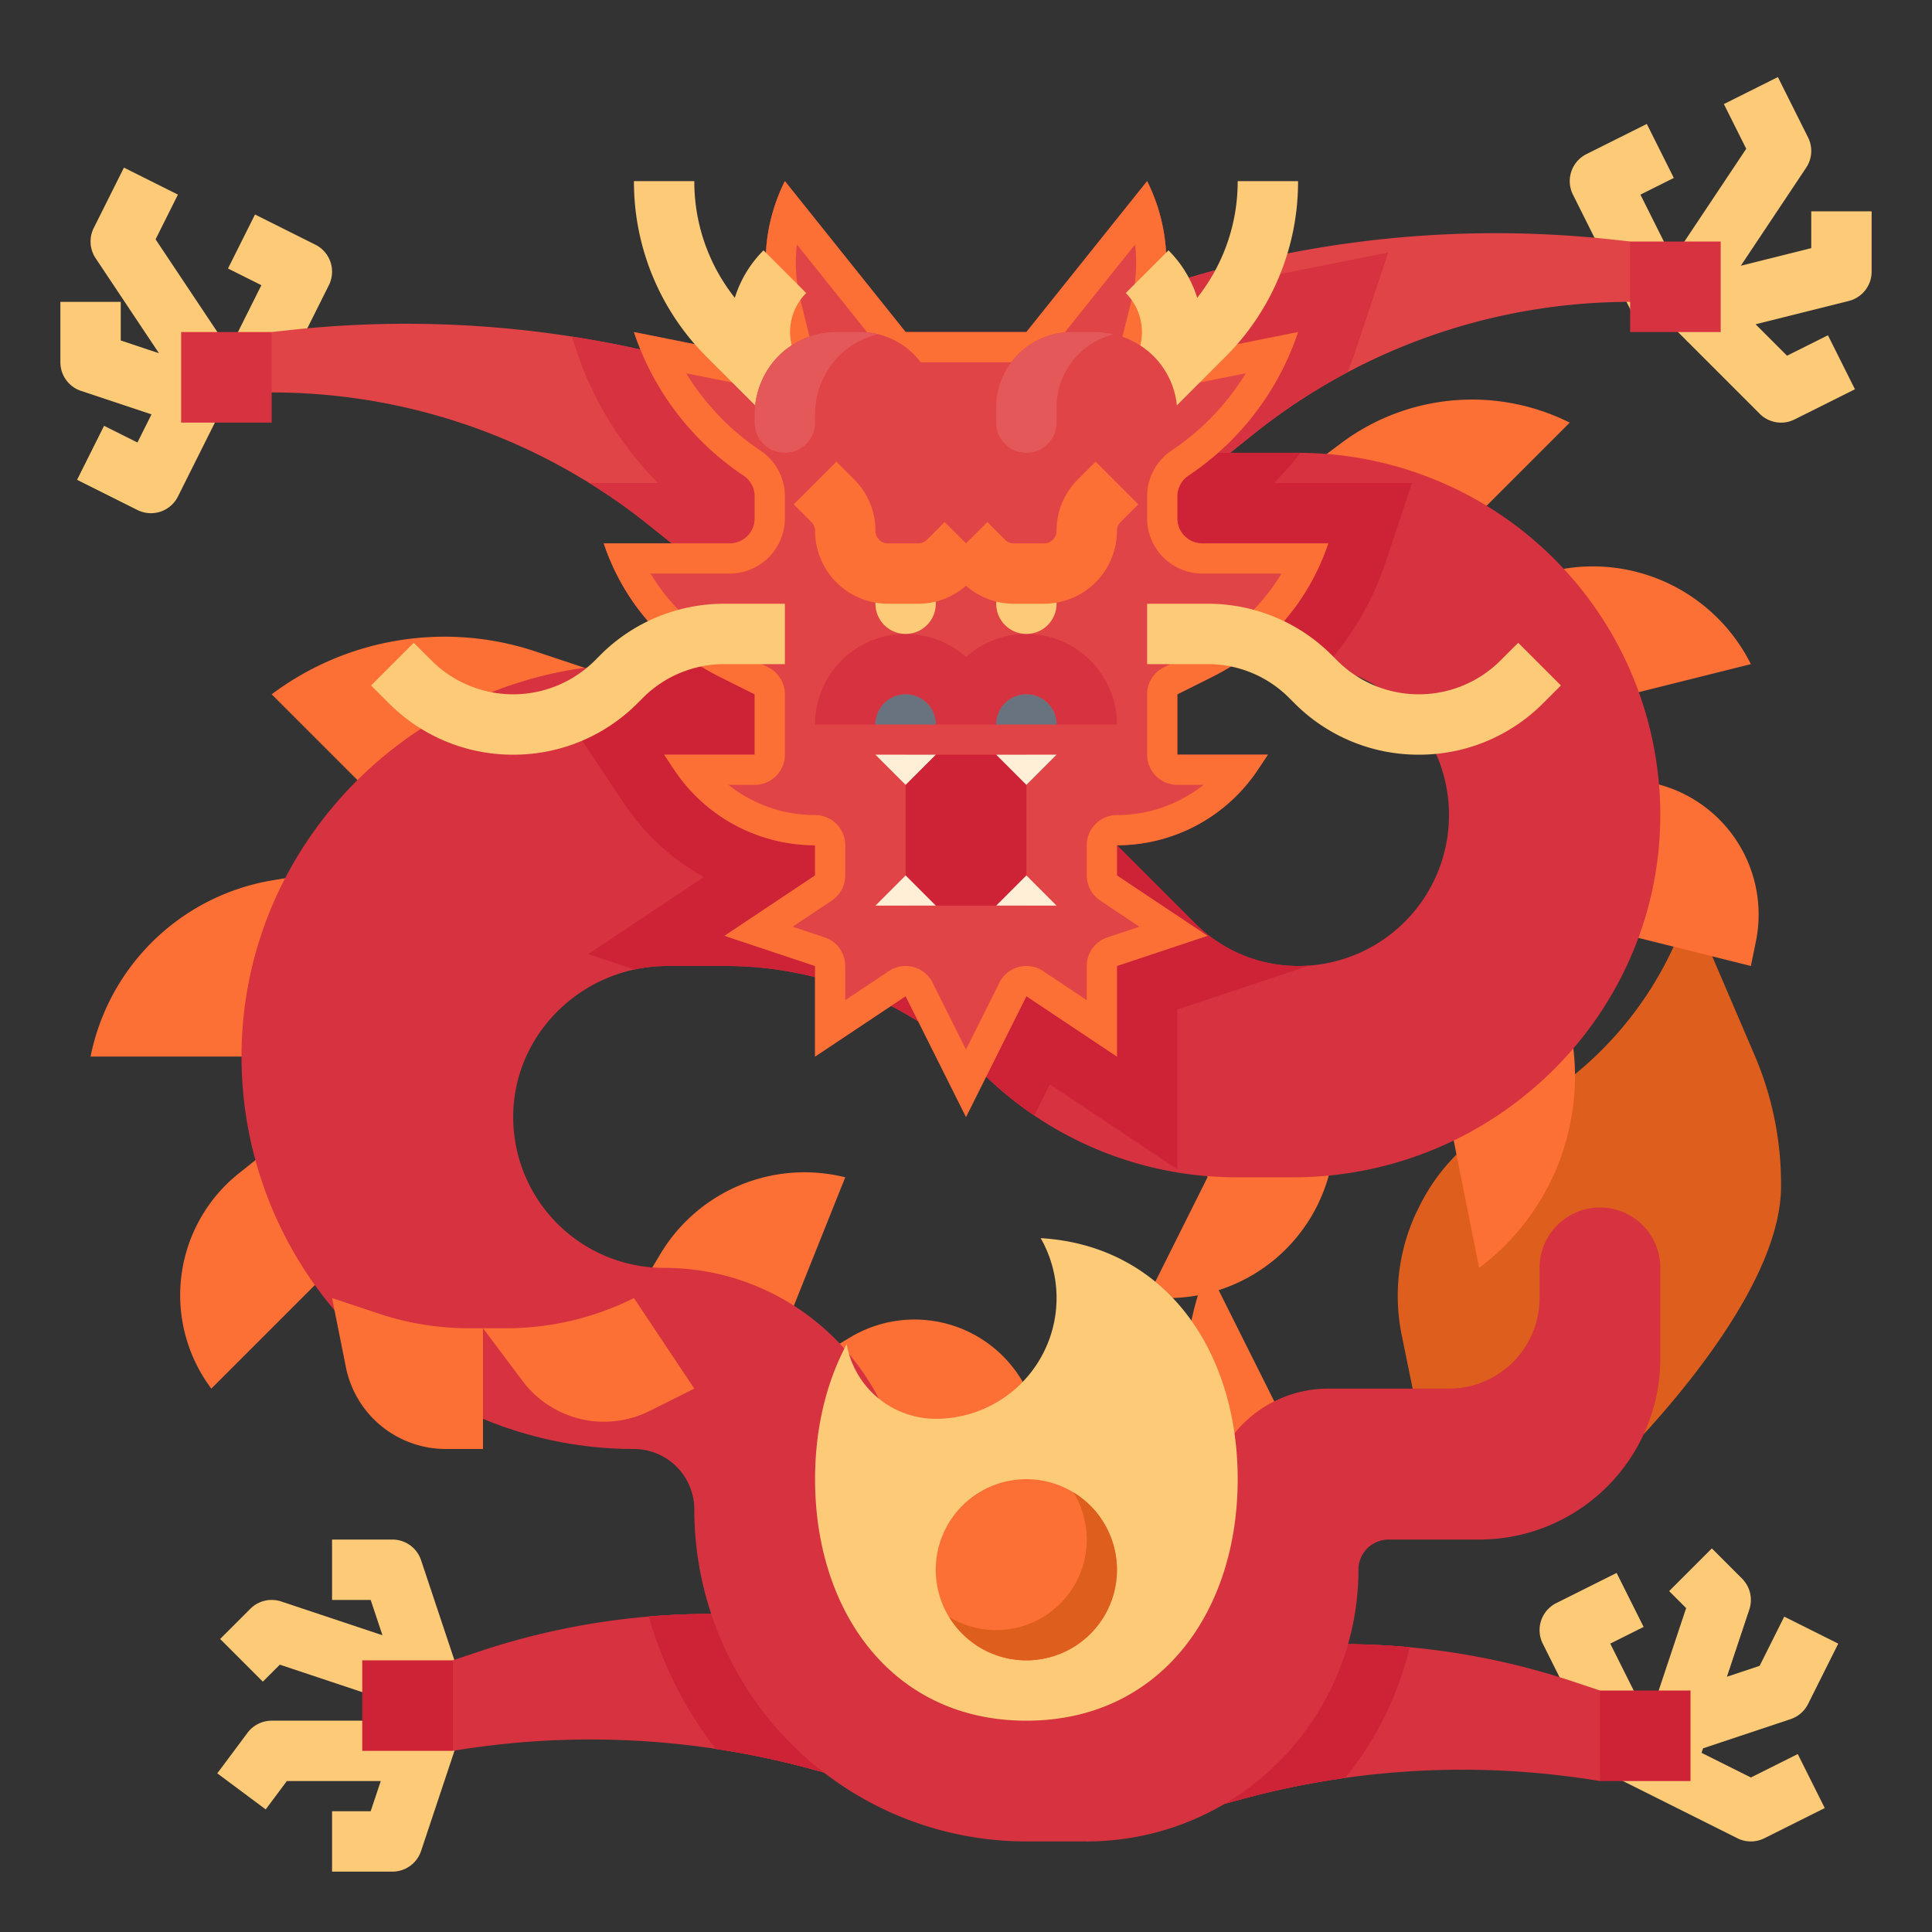 <?xml version="1.0"?>
<svg xmlns="http://www.w3.org/2000/svg" viewBox="0 0 512 512" width="512" height="512"><rect x="0" y="0" width="512" height="512" fill="#333333" stroke="none"/><g id="Flat"><path d="M83.578,64.845l-16-8L60.422,71.155l8.845,4.423-8.543,17.086L41.231,63.426l5.924-11.848L32.845,44.422l-8,16a7.999,7.999,0,0,0,.499,8.016L42.124,93.608,32,90.233V80H16V96a8,8,0,0,0,5.471,7.59l18.677,6.226-3.726,7.451-8.844-4.422-7.156,14.311,16,8a7.994,7.994,0,0,0,10.733-3.577l14-28-2.584-1.292L64.502,98.332l-.456-.684,9.659,4.83,13.45-26.9A8.001,8.001,0,0,0,83.578,64.845Z" style="fill:#fdca77"/><polygon points="72 112 48 112 48 88 72 88 82.833 95.333 72 104 72 112" style="fill:#d6323f"/><path d="M208,104v64l-36.27-29.02A154.505,154.505,0,0,0,156.16,128,159.557,159.557,0,0,0,72,104V88l4.07-.45A285.783,285.783,0,0,1,208,104Z" style="fill:#e04446"/><path d="M480,56v9.754l-18.666,4.667L478.656,44.438a7.999,7.999,0,0,0,.499-8.016l-8-16-14.311,7.156,5.924,11.847L443.276,68.664l-8.543-17.085,8.845-4.423-7.156-14.311-16,8a8,8,0,0,0-3.577,10.733l17.15,34.3L444.583,80.584l.859,3.436-2.369,2.369,3.948,3.948.037.146.087-.022,19.198,19.198a8.001,8.001,0,0,0,9.235,1.498l16-8-7.156-14.311-10.842,5.421-8.332-8.332,24.692-6.173A7.999,7.999,0,0,0,496,72V56Z" style="fill:#fdca77"/><polygon points="432 88 456 88 456 64 432 64 422.75 71.5 432 80 432 88" style="fill:#d6323f"/><path d="M432,64V80a159.847,159.847,0,0,0-99.73,34.98L296,144V80A285.736,285.736,0,0,1,427.93,63.55Z" style="fill:#e04446"/><path d="M464,471.056,450.927,464.519l.398-1.194,23.205-7.735a7.998,7.998,0,0,0,4.625-4.012l8-16-14.311-7.156L466.326,441.458l-8.676,2.892,5.94-17.82a8.002,8.002,0,0,0-1.933-8.188l-8-8-11.314,11.314,4.504,4.504-8.171,24.514-3.767,1.255-8.175-16.352,8.845-4.423-7.156-14.311-16,8a8,8,0,0,0-3.577,10.732l13.6,27.2,8.889-4.444-5.711,11.422,34.8,17.4a8,8,0,0,0,7.156,0l16-8-7.156-14.311Z" style="fill:#fdca77"/><polygon points="424 472 448 472 448 448 424 448 410.5 458.875 424 472" style="fill:#ce2337"/><path d="M424,448v24a222.857,222.857,0,0,0-94.95,4.8L288,488V448a193.322,193.322,0,0,1,128.84-2.39Z" style="fill:#d6323f"/><path d="M125.057,453.87l-13.467-40.4A8,8,0,0,0,104,408H88v16H98.234l3.117,9.351L74.529,424.41a8.006,8.006,0,0,0-8.187,1.933l-8,8,11.314,11.314,4.504-4.504,33.319,11.106L106.234,456H72a8,8,0,0,0-6.414,3.219l-8,10.733,12.828,9.562L76.015,472h24.886l-2.667,8H88v16h16a8,8,0,0,0,7.59-5.47l12-36-.257-.085Z" style="fill:#fdca77"/><polygon points="120 464 131.5 450.667 120 440 96 440 96 464 120 464" style="fill:#ce2337"/><path d="M256,440v40l-41.05-11.2A222.395,222.395,0,0,0,120,464V440l7.16-2.39A193.203,193.203,0,0,1,256,440Z" style="fill:#d6323f"/><path d="M151.53,89.19A285.082,285.082,0,0,1,208,104v64l-36.27-29.02A154.505,154.505,0,0,0,156.16,128h18.23a90.191,90.191,0,0,1-21.57-34.94Z" style="fill:#d6323f"/><path d="M367.9,66.9l-8.72,26.16c-.64,1.9-1.33,3.78-2.1,5.62A159.076,159.076,0,0,0,332.27,114.98L296,144V80a285.582,285.582,0,0,1,29.08-9.17c-.02,1.56-.11,3.13-.25,4.69Z" style="fill:#d6323f"/><path d="M288,448v40l41.05-11.2A221.557,221.557,0,0,1,356.52,471.16,87.574,87.574,0,0,0,373.58,436.54,192.913,192.913,0,0,0,288,448ZM171.93,428.4a103.699,103.699,0,0,0,17.74,35.07,222.31,222.31,0,0,1,25.28,5.33L256,480V440A192.923,192.923,0,0,0,171.93,428.4Z" style="fill:#d6323f"/><path d="M373.58,436.54A87.574,87.574,0,0,1,356.52,471.16a221.557,221.557,0,0,0-27.47,5.64L288,488V448A192.913,192.913,0,0,1,373.58,436.54Z" style="fill:#ce2337"/><path d="M256,440v40l-41.05-11.2a222.31,222.31,0,0,0-25.28-5.33,103.699,103.699,0,0,1-17.74-35.07A192.923,192.923,0,0,1,256,440Z" style="fill:#ce2337"/><path d="M376,376l-4.527-22.149a52.04,52.04,0,0,1,4.43-33.675l.346-.693a52.04,52.04,0,0,1,23.4-23.351h0a94.612,94.612,0,0,0,45.737-49.596C446.949,242.628,448,240,448,240l16.979,39.618A86.833,86.833,0,0,1,472,313.823v.511C472,347.224,424,392,424,392Z" style="fill:#de5e1d"/><path d="M352.13,311.54,352,312a44.23,44.23,0,0,1-42.51,32H304l16-32-.05-.31C320,304,333.44,296,336,296,336,296,352,296,352.13,311.54Z" style="fill:#fc6f35"/><path d="M393.97,134.03C386.5,141.171,370.979,139.146,364,136.833c-7.192-2.383-18.167-8.833-12.39-16.533l3.77-2.83A57.886,57.886,0,0,1,416,112Z" style="fill:#fc6f35"/><path d="M416.95,277.84a61.183,61.183,0,0,1,.44,7.38A63.5,63.5,0,0,1,392,336l-6.75-33.75C376,288,387.374,283.346,392,280,398.256,275.475,408,272,416.95,277.84Z" style="fill:#fc6f35"/><path d="M414.4,150.75a46.1,46.1,0,0,1,7.73-.65A46.87,46.87,0,0,1,464,176l-24,6-15.147,3.787S402.375,158.75,414.4,150.75Z" style="fill:#fc6f35"/><path d="M465.33,249.52,464,256l-29.81-7.45C424,240,423.019,237.702,424,232c1.144-6.646,12.993-23.358,12.833-24.958L440,208A35.688,35.688,0,0,1,465.33,249.52Z" style="fill:#fc6f35"/><path d="M64,280H24a59.099,59.099,0,0,1,48.24-46.71l3.33-.55C96,240,97.969,247.833,96,256,94.142,263.706,80,280,64,280Z" style="fill:#fc6f35"/><path d="M67.67,307.46C72,304,80,296,88,312s8,16-4.55,28.55L56,368a41.287,41.287,0,0,1,7.23-56.99Z" style="fill:#fc6f35"/><path d="M154.95,176.98S156.389,208.274,144,216c-6.756,4.213-40-8-49.26-9.26L72,184a76.33,76.33,0,0,1,69.95-11.35Z" style="fill:#fc6f35"/><path d="M224,312l-13.61,34.01C208,352,190.603,353.698,184,352c-5.114-1.315-16-8-11.13-16.12L175.03,332.28A44.518,44.518,0,0,1,224,312Z" style="fill:#fc6f35"/><path d="M272,368l-32,32c-8,0-16-16-16-16s-16-24-1.45-27.93l2.77-1.66A33.131,33.131,0,0,1,272,368Z" style="fill:#fc6f35"/><path d="M337.69,371.37C344,384,338.708,388.932,336,392c-4.979,5.641-8,8-16,8v.5a86.847,86.847,0,0,1,0-64.5Z" style="fill:#fc6f35"/><path d="M440,336v24a48,48,0,0,1-48,48H367.99A7.989,7.989,0,0,0,360,416a71.999,71.999,0,0,1-72,72H272a87.995,87.995,0,0,1-88-87.97A16.038,16.038,0,0,0,167.92,384,103.989,103.989,0,0,1,64.06,283.46C62.23,227.4,105.7,180.81,160.69,176.35c2.85-.23,5.74-.35,8.65-.35H208.4A95.588,95.588,0,0,1,276,204l40.69,40.69A38.631,38.631,0,0,0,344,256c.98,0,1.95-.04,2.91-.11a39.998,39.998,0,0,0,4.16-79.26A39.309,39.309,0,0,0,344,176H288V120h56c.22,0,.44,0,.66.01a95.987,95.987,0,0,1,95.23,91.44C442.46,266.4,397.65,312,342.64,312h-15.04A95.628,95.628,0,0,1,260,284a95.588,95.588,0,0,0-67.6-28H176.83a41.329,41.329,0,0,0-8.66.92c-18.48,3.96-32.55,20.32-32.16,39.9A39.994,39.994,0,0,0,176,336c40.79,0,72.67,38.16,61.88,80.72C251.39,433.29,266.48,440,280,440a40.002,40.002,0,0,0,40-40,32.004,32.004,0,0,1,32-32h32a24.006,24.006,0,0,0,24-24v-8a16,16,0,0,1,32,0Z" style="fill:#d6323f"/><path d="M344,256c.98,0,1.95-.04,2.91-.11L312,267.53V309.9l-33.79-22.53-4.12,8.25A95.114,95.114,0,0,1,260,284a95.588,95.588,0,0,0-67.6-28H176.83a41.329,41.329,0,0,0-8.66.92l-12.26-4.09L186.54,232.41a60.898,60.898,0,0,1-21.17-19.5L146.1,184h22.58a76.057,76.057,0,0,1-7.99-7.65c2.85-.23,5.74-.35,8.65-.35H208.4A95.588,95.588,0,0,1,276,204l40.69,40.69A38.631,38.631,0,0,0,344,256Z" style="fill:#ce2337"/><path d="M374.2,128l-7.02,21.06a77.091,77.091,0,0,1-16.11,27.57A39.309,39.309,0,0,0,344,176H288V120h56c.22,0,.44,0,.66.01a89.116,89.116,0,0,1-7.05,7.99Z" style="fill:#ce2337"/><path d="M100.3,348.1,88,344l3.659,18.295A27,27,0,0,0,118.135,384H128V352h-3.667A75.998,75.998,0,0,1,100.3,348.1Z" style="fill:#fc6f35"/><path d="M168,344a75.777,75.777,0,0,1-33.889,8H128l10.48,13.973a27,27,0,0,0,33.675,7.949L184,368Z" style="fill:#fc6f35"/><path d="M352,144a61.054,61.054,0,0,1-30.63,35.31L312,184v16h24l-2.69,4.03A44.825,44.825,0,0,1,296,224v8l24,16-24,8v24l-24-16-16,32-16-32-24,16V256l-24-8,24-16v-8a44.793,44.793,0,0,1-37.31-19.97L176,200h24V184l-9.37-4.69A61.038,61.038,0,0,1,160,144h33.37A6.632,6.632,0,0,0,200,137.37v-5.82a6.641,6.641,0,0,0-2.95-5.52A73.655,73.655,0,0,1,168,88l28.64,5.73L208,96l-2.76-11.06-.9-3.59A48.359,48.359,0,0,1,208,48l26.52,33.15L240,88h32l5.48-6.85L304,48a48.417,48.417,0,0,1,3.66,33.35L306.76,84.95,304,96l11.36-2.27L344,88a73.656,73.656,0,0,1-29.05,38.03,6.627,6.627,0,0,0-2.17,2.39A6.72,6.72,0,0,0,312,131.55v5.82A6.632,6.632,0,0,0,318.63,144Z" style="fill:#e04446"/><path d="M300.813,64.79a40.366,40.366,0,0,1-.913,14.624l-3.662,14.646a8,8,0,0,0,9.33,9.785l24.572-4.915a66,66,0,0,1-19.628,20.447A14.597,14.597,0,0,0,304,131.546v5.828A14.643,14.643,0,0,0,318.626,152h20.962a52.719,52.719,0,0,1-21.793,20.158l-9.373,4.686A8,8,0,0,0,304,184v16a8,8,0,0,0,8,8h6.937A36.775,36.775,0,0,1,296,216a8,8,0,0,0-8,8v8a8,8,0,0,0,3.562,6.656l10.39,6.927-8.482,2.828A8,8,0,0,0,288,256v9.052l-11.562-7.708a8,8,0,0,0-11.593,3.079L256,278.112l-8.844-17.689a8,8,0,0,0-11.593-3.079L224,265.052V256a8,8,0,0,0-5.47-7.589l-8.482-2.828,10.39-6.927A8,8,0,0,0,224,232v-8a8,8,0,0,0-8-8,36.773,36.773,0,0,1-22.936-8H200a8,8,0,0,0,8-8V184a8,8,0,0,0-4.422-7.156l-9.373-4.686A52.722,52.722,0,0,1,172.412,152h20.962A14.643,14.643,0,0,0,208,137.374v-5.828a14.597,14.597,0,0,0-6.513-12.169,66.001,66.001,0,0,1-19.628-20.446l24.572,4.914a8,8,0,0,0,9.33-9.785l-3.662-14.646a40.355,40.355,0,0,1-.912-14.624l22.566,28.207A8.001,8.001,0,0,0,240,96h32a8.001,8.001,0,0,0,6.247-3.002L300.813,64.79M304,48,272,88H240L208,48a48.357,48.357,0,0,0-3.661,33.354L208,96l-40-8a73.734,73.734,0,0,0,29.049,38.033A6.626,6.626,0,0,1,200,131.546v5.828A6.626,6.626,0,0,1,193.374,144H160a61.076,61.076,0,0,0,30.627,35.314L200,184v16H176l2.687,4.031A44.844,44.844,0,0,0,216,224v8l-24,16,24,8v24l24-16,16,32,16-32,24,16V256l24-8-24-16v-8a44.846,44.846,0,0,0,37.313-19.969L336,200H312V184l9.373-4.686A61.076,61.076,0,0,0,352,144H318.626A6.626,6.626,0,0,1,312,137.374v-5.828a6.627,6.627,0,0,1,2.951-5.513A73.733,73.733,0,0,0,344,88l-40,8,3.662-14.646A48.358,48.358,0,0,0,304,48Z" style="fill:#fc6f35"/><path d="M272,168a23.901,23.901,0,0,0-16,6.131A23.984,23.984,0,0,0,216,192h16a8,8,0,0,1,16,0h16a8,8,0,0,1,16,0h16A24.027,24.027,0,0,0,272,168Z" style="fill:#d6323f"/><circle cx="240" cy="160" r="8" style="fill:#fdca77"/><circle cx="272" cy="160" r="8" style="fill:#fdca77"/><path d="M202.343,66.343a30.486,30.486,0,0,0-7.607,12.582A49.553,49.553,0,0,1,184,48H168a65.514,65.514,0,0,0,19.313,46.628l15.029,15.029,11.314-11.314a14.643,14.643,0,0,1,0-20.686Z" style="fill:#fdca77"/><path d="M328,48a49.553,49.553,0,0,1-10.736,30.924,30.483,30.483,0,0,0-7.607-12.582L298.343,77.657a14.643,14.643,0,0,1,0,20.686l11.314,11.314,15.029-15.029A65.514,65.514,0,0,0,344,48Z" style="fill:#fdca77"/><path d="M290.343,122.343l-4.687,4.687A19.19,19.19,0,0,0,280,140.687,3.317,3.317,0,0,1,276.687,144h-8a3.334,3.334,0,0,1-2.343-.971l-4.687-4.687L256,144l-5.657-5.657-4.687,4.687a3.334,3.334,0,0,1-2.343.971h-8A3.317,3.317,0,0,1,232,140.687a19.19,19.19,0,0,0-5.656-13.657l-4.687-4.687-11.314,11.314,4.687,4.687A3.334,3.334,0,0,1,216,140.687,19.335,19.335,0,0,0,235.313,160h8A19.16,19.16,0,0,0,256,155.224,19.159,19.159,0,0,0,268.687,160h8A19.335,19.335,0,0,0,296,140.687a3.334,3.334,0,0,1,.971-2.343l4.687-4.687Z" style="fill:#fc6f35"/><path d="M136,200a46.321,46.321,0,0,1-32.971-13.656l-4.687-4.687,11.314-11.314,4.687,4.687a30.626,30.626,0,0,0,43.312,0l1.373-1.373A46.321,46.321,0,0,1,192,160h16v16H192a30.423,30.423,0,0,0-21.656,8.971l-1.373,1.373A46.321,46.321,0,0,1,136,200Z" style="fill:#fdca77"/><path d="M376,200a46.321,46.321,0,0,1-32.971-13.656l-1.373-1.373A30.423,30.423,0,0,0,320,176H304V160h16a46.321,46.321,0,0,1,32.971,13.656l1.373,1.373a30.626,30.626,0,0,0,43.312,0l4.687-4.687,11.314,11.314-4.687,4.687A46.321,46.321,0,0,1,376,200Z" style="fill:#fdca77"/><rect x="240" y="200" width="32" height="40" style="fill:#ce2337"/><path d="M328,392c0,35.35-20.65,64-56,64s-56-28.65-56-64c0-13.25,2.9-25.55,8.38-35.76A24.007,24.007,0,0,0,248,376a32.011,32.011,0,0,0,27.79-47.88C308.82,330.09,328,357.93,328,392Z" style="fill:#fdca77"/><path d="M296,416a24.009,24.009,0,1,1-11.51-20.49A24.006,24.006,0,0,1,296,416Z" style="fill:#fc6f35"/><path d="M296,416a23.997,23.997,0,0,1-44.49,12.49,23.995,23.995,0,0,0,32.98-32.98A23.984,23.984,0,0,1,296,416Z" style="fill:#de5e1d"/><polygon points="232 200 240 208 248 200 232 200" style="fill:#ffefd6"/><polygon points="264 200 272 208 280 200 264 200" style="fill:#ffefd6"/><polygon points="280 240 272 232 264 240 280 240" style="fill:#ffefd6"/><polygon points="248 240 240 232 232 240 248 240" style="fill:#ffefd6"/><path d="M280,192a8,8,0,0,0-16,0Z" style="fill:#68737f"/><path d="M248,192a8,8,0,0,0-16,0Z" style="fill:#68737f"/><path d="M260,128h-8a20.022,20.022,0,0,1-20-20.014A3.993,3.993,0,0,0,228,104h-6.128a5.949,5.949,0,0,0-3.829,1.304A5.634,5.634,0,0,0,216,109.657V112a8,8,0,0,1-8,8h0a8,8,0,0,1-8-8v-1.856a22.284,22.284,0,0,1,5.427-14.83A21.549,21.549,0,0,1,221.657,88H228a20.022,20.022,0,0,1,20,20.014A3.993,3.993,0,0,0,252,112h8a3.993,3.993,0,0,0,4-3.986A20.022,20.022,0,0,1,284,88h5.856a22.284,22.284,0,0,1,14.83,5.427A21.549,21.549,0,0,1,312,109.657V112a8,8,0,0,1-8,8h0a8,8,0,0,1-8-8V109.872a5.949,5.949,0,0,0-1.304-3.829A5.634,5.634,0,0,0,290.343,104H284a3.993,3.993,0,0,0-4,3.986A20.022,20.022,0,0,1,260,128Z" style="fill:#e04446"/><path d="M289.83,88H284a20,20,0,0,0-20,20v4a8,8,0,0,0,8,8h0a8,8,0,0,0,8-8v-4a19.988,19.988,0,0,1,15.14-19.4A23.553,23.553,0,0,0,289.83,88Z" style="fill:#e5585a"/><path d="M228,88h-6.34a21.544,21.544,0,0,0-16.23,7.31A22.257,22.257,0,0,0,200,110.14V112a8,8,0,0,0,8,8h0a8,8,0,0,0,8-8v-1.86a22.257,22.257,0,0,1,5.43-14.83,21.461,21.461,0,0,1,11.29-6.74A19.303,19.303,0,0,0,228,88Z" style="fill:#e5585a"/></g></svg>
